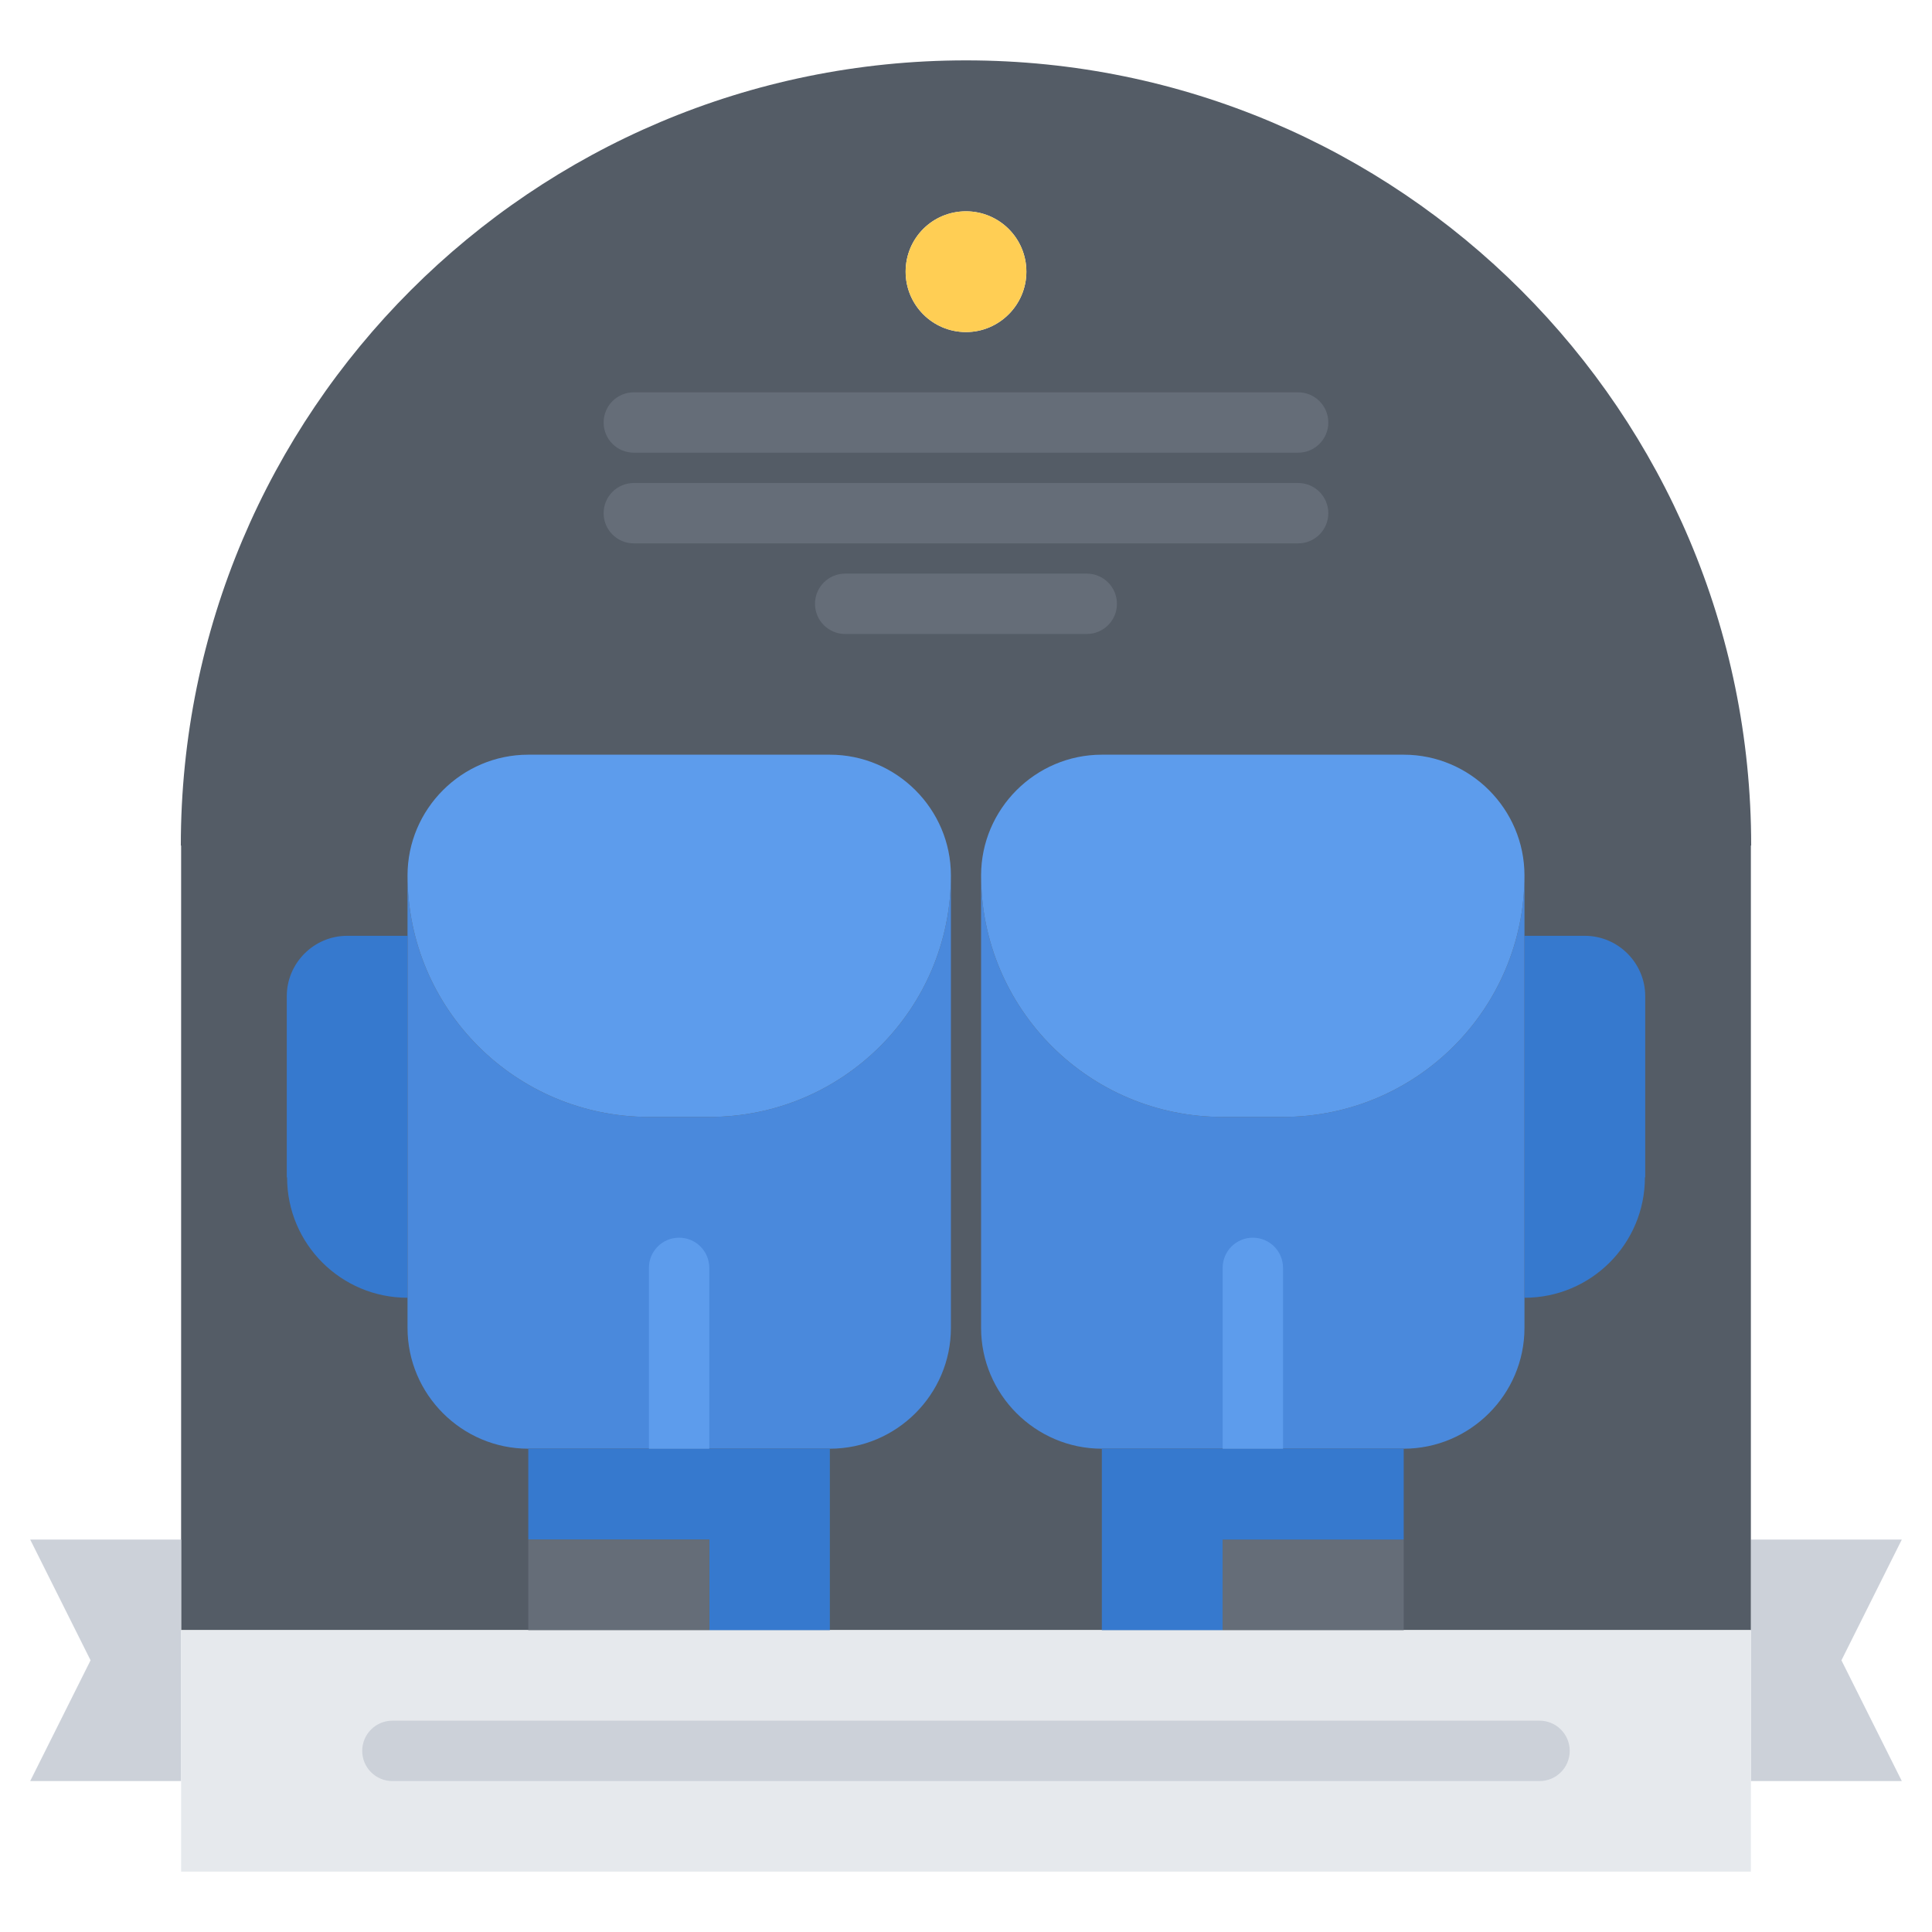 <?xml version="1.0" encoding="utf-8"?>
<!-- Generator: Adobe Illustrator 16.0.0, SVG Export Plug-In . SVG Version: 6.00 Build 0)  -->
<!DOCTYPE svg PUBLIC "-//W3C//DTD SVG 1.1//EN" "http://www.w3.org/Graphics/SVG/1.1/DTD/svg11.dtd">
<svg version="1.1" id="icons" xmlns="http://www.w3.org/2000/svg" xmlns:xlink="http://www.w3.org/1999/xlink" x="0px" y="0px"
	 width="64px" height="64px" viewBox="0 0 64 64" enable-background="new 0 0 64 64" xml:space="preserve">
<g>
	<g>
		<polygon fill="#CCD1D9" points="61,55 63,59 58,59 58,54 58,51 58.01,51 63,51 		"/>
	</g>
	<path fill="#545C66" d="M32,2C17.63,2,5.99,13.64,5.99,28.01H6V51v3h2.584H18h9.99H36h10h9.501H58v-3V28.01h0.01
		C58.01,13.64,46.36,2,32,2z M32,7c1.1,0,2,0.89,2,2c0,1.1-0.9,2-2,2c-1.11,0-2-0.9-2-2C30,7.89,30.89,7,32,7z"/>
	<g>
		<polygon fill="#CCD1D9" points="6,54 6,59 1,59 3,55 1,51 5.99,51 6,51 		"/>
	</g>
	<g>
		<path fill="#FFCE54" d="M32,7c1.1,0,2,0.89,2,2c0,1.1-0.9,2-2,2c-1.11,0-2-0.9-2-2C30,7.89,30.89,7,32,7z"/>
	</g>
	<g>
		<polygon fill="#E6E9ED" points="58,62 6,62 6,59 6,54 18,54 24,54 27.99,54 36,54 40,54 46,54 58,54 58,59 		"/>
	</g>
	<g>
		<g>
			<path fill="#3679CE" d="M11.5,31h2v11.99c-2.201,0-3.99-1.78-3.99-3.99H9.5v-6C9.5,31.9,10.4,31,11.5,31z"/>
		</g>
		<g>
			<path fill="#4A89DC" d="M31.5,29v14.99c0,2.2-1.801,4-4.01,4H22.5h-5c-2.201,0-4-1.8-4-4v-1V31v-2c0,4.42,3.58,8,8,8h2
				C27.92,37,31.5,33.42,31.5,29z"/>
		</g>
		<g>
			<polygon fill="#3679CE" points="27.49,47.99 27.49,54 23.5,54 23.5,51 17.5,51 17.5,47.99 22.5,47.99 			"/>
		</g>
		<g>
			<rect x="17.5" y="51" fill="#656D78" width="6" height="3"/>
		</g>
		<g>
			<path fill="#5D9CEC" d="M27.49,25c2.209,0,4.01,1.8,4.01,4c0,4.42-3.58,8-8,8h-2c-4.42,0-8-3.58-8-8c0-2.2,1.799-4,4-4H27.49z"/>
		</g>
		<path fill="#5D9CEC" d="M22.496,41c-0.553,0-1,0.447-1,1v5.992h2V42C23.496,41.447,23.049,41,22.496,41z"/>
		<g>
			<g>
				<path fill="#3679CE" d="M50.5,42.99V31h2c1.1,0,2,0.9,2,2v6h-0.01C54.49,41.21,52.701,42.99,50.5,42.99z"/>
			</g>
			<g>
				<rect x="40.5" y="51" fill="#656D78" width="6" height="3"/>
			</g>
			<g>
				<path fill="#4A89DC" d="M42.5,37c4.42,0,8-3.58,8-8v2v11.99v1c0,2.2-1.799,4-4,4h-5h-5c-2.199,0-4-1.8-4-4V29c0,4.42,3.58,8,8,8
					H42.5z"/>
			</g>
			<g>
				<polygon fill="#3679CE" points="46.5,47.99 46.5,51 40.5,51 40.5,54 36.5,54 36.5,47.99 41.5,47.99 				"/>
			</g>
			<g>
				<path fill="#5D9CEC" d="M50.5,29c0,4.42-3.58,8-8,8h-2c-4.42,0-8-3.58-8-8c0-2.2,1.801-4,4-4h10C48.701,25,50.5,26.8,50.5,29z"
					/>
			</g>
			<path fill="#5D9CEC" d="M41.502,41c-0.553,0-1,0.447-1,1v5.992h2V42C42.502,41.447,42.055,41,41.502,41z"/>
		</g>
	</g>
	<g>
		<path fill="#CCD1D9" d="M50.999,59h-38c-0.553,0-1-0.447-1-1s0.447-1,1-1h38c0.553,0,1,0.447,1,1S51.552,59,50.999,59z"/>
	</g>
	<g>
		<g>
			<path fill="#656D78" d="M43.002,18H20.996c-0.553,0-1-0.447-1-1s0.447-1,1-1h22.006c0.553,0,1,0.447,1,1S43.555,18,43.002,18z"/>
		</g>
		<g>
			<path fill="#656D78" d="M43.002,14.996H20.996c-0.553,0-1-0.447-1-1s0.447-1,1-1h22.006c0.553,0,1,0.447,1,1
				S43.555,14.996,43.002,14.996z"/>
		</g>
		<g>
			<path fill="#656D78" d="M36,21.002h-8.002c-0.553,0-1-0.447-1-1s0.447-1,1-1H36c0.553,0,1,0.447,1,1S36.553,21.002,36,21.002z"/>
		</g>
	</g>
</g>
</svg>

